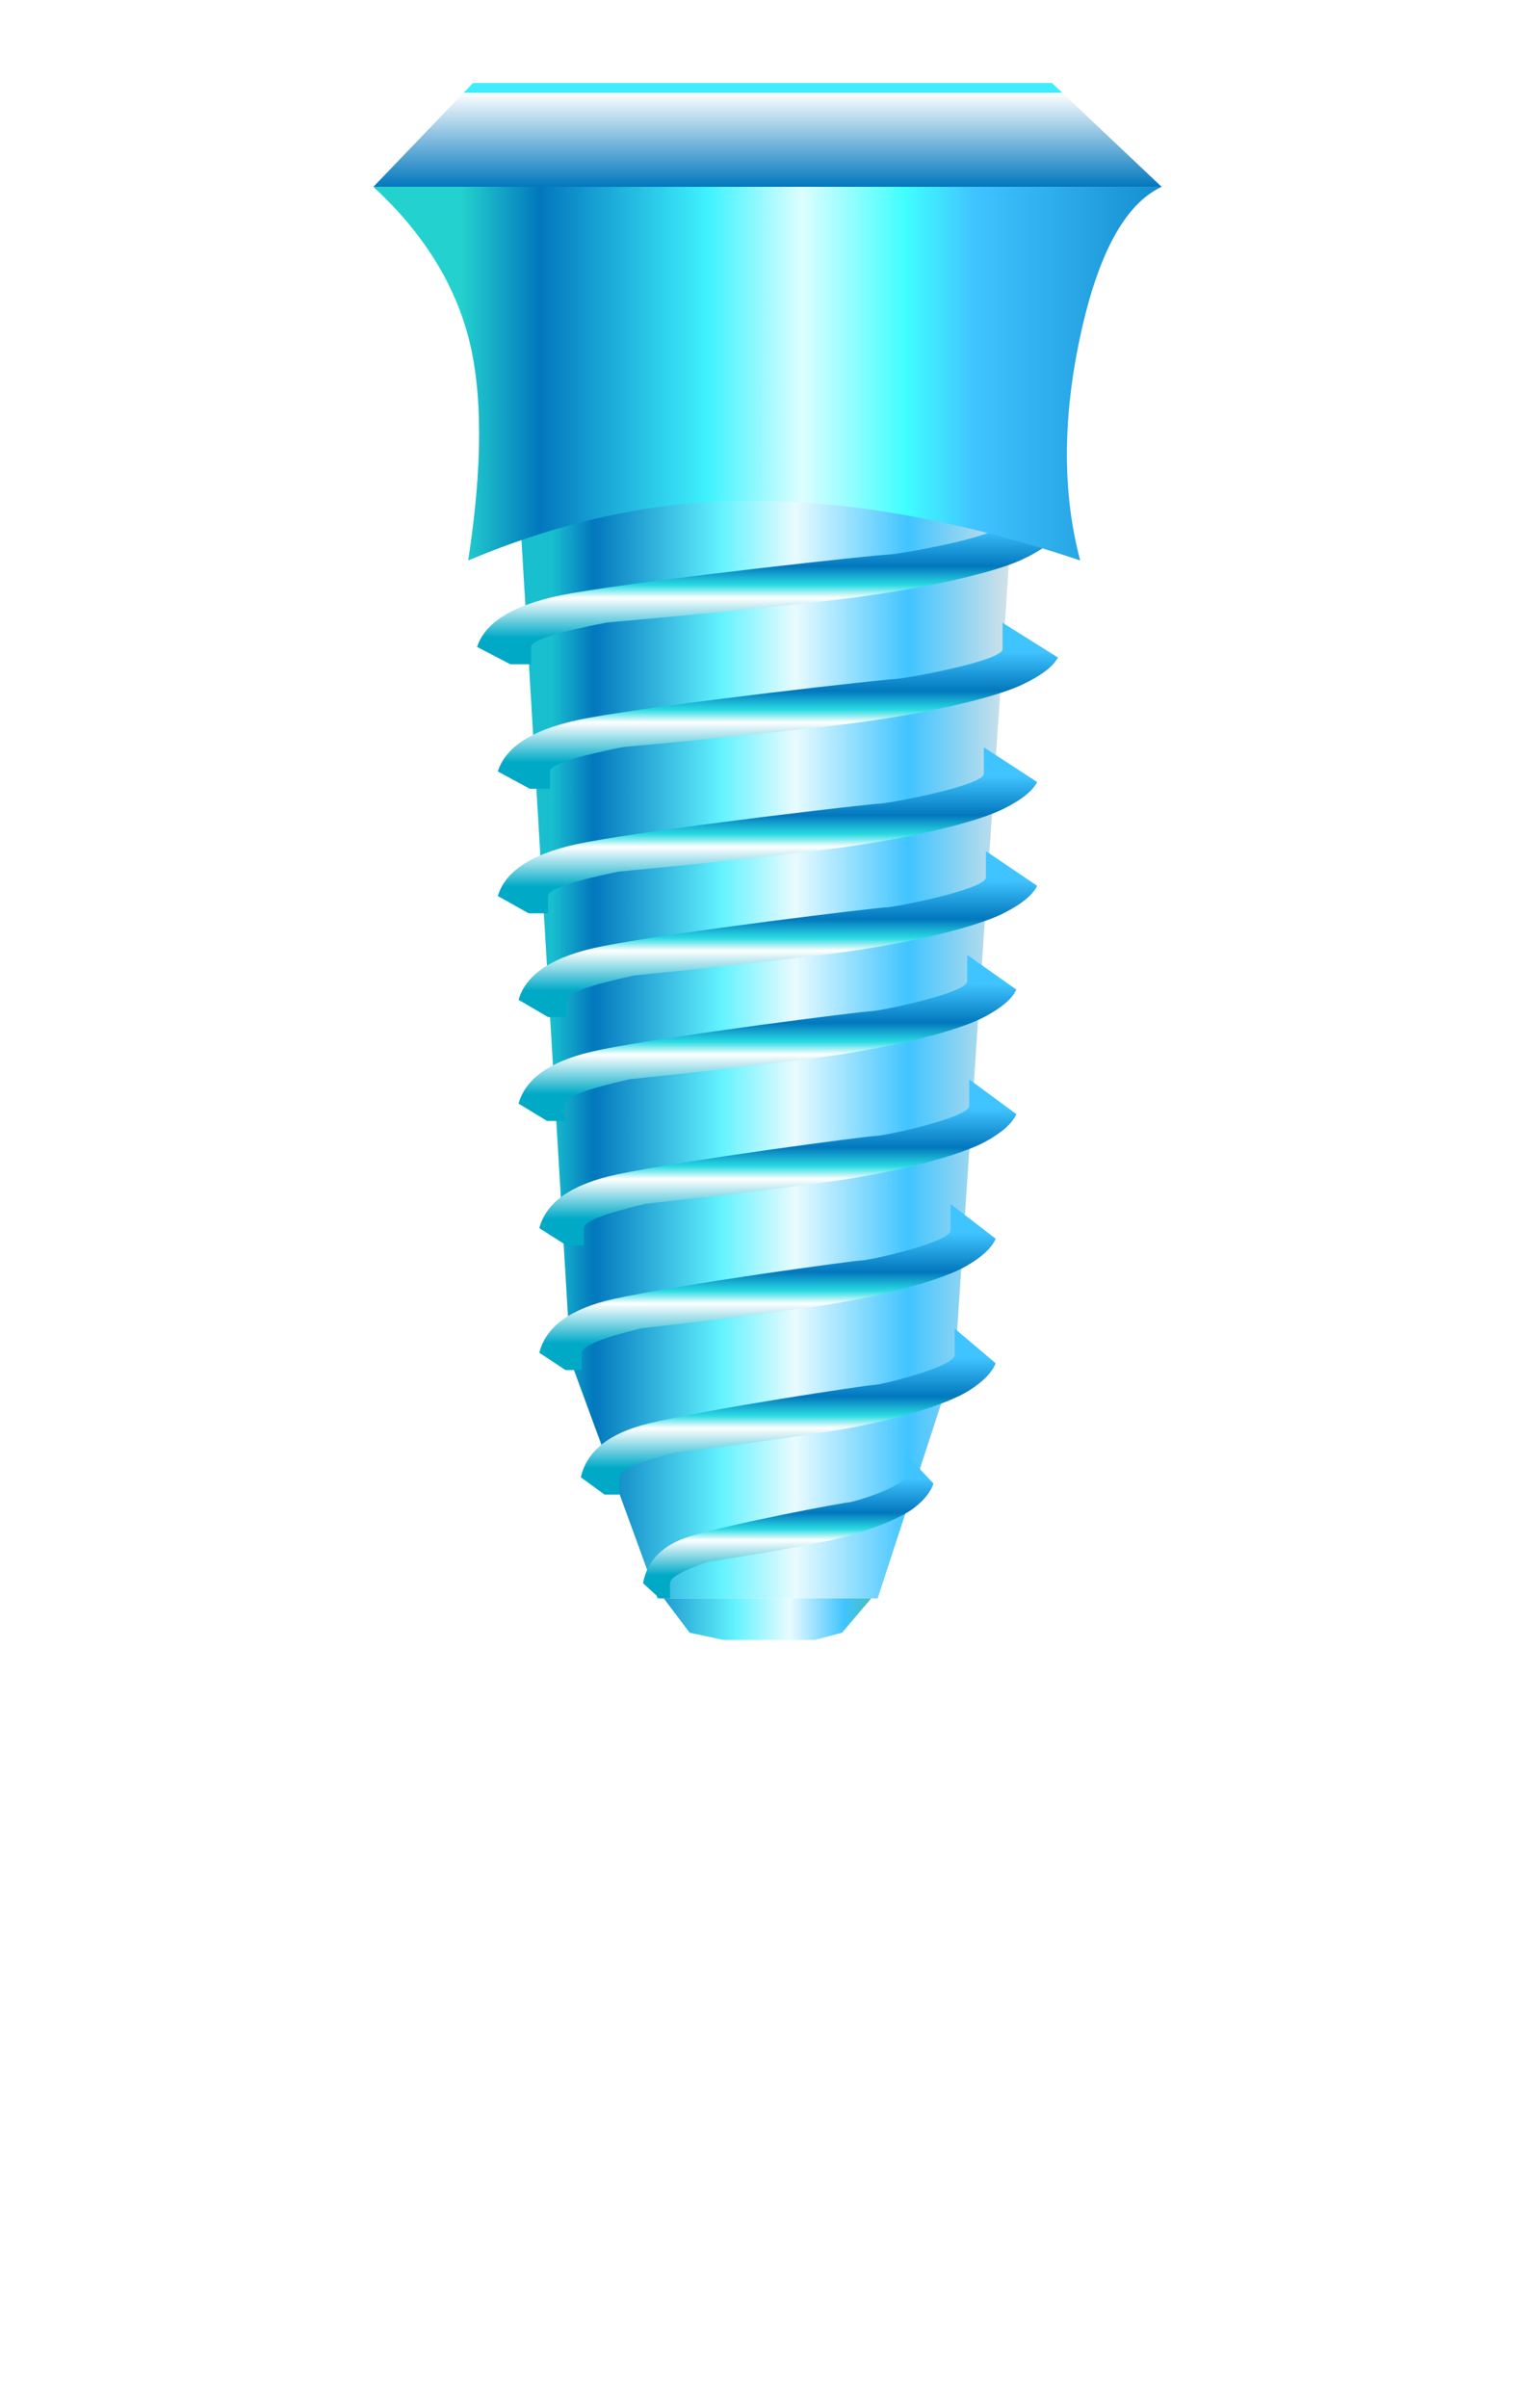 <svg xmlns="http://www.w3.org/2000/svg" width="74" height="116" viewBox="0 0 74 116">
    <defs>
        <linearGradient id="prefix__b" x1="97.269%" x2="9.814%" y1="50%" y2="50%">
            <stop offset="0%" stop-color="#E5E5E5"/>
            <stop offset="24.037%" stop-color="#40C4FF"/>
            <stop offset="48.158%" stop-color="#E9FBFF"/>
            <stop offset="63.756%" stop-color="#64F3FF"/>
            <stop offset="91.066%" stop-color="#0277BD"/>
            <stop offset="100%" stop-color="#19BFCF"/>
        </linearGradient>
        <linearGradient id="prefix__c" x1="97.269%" x2="-13.883%" y1="50%" y2="50%">
            <stop offset="0%" stop-color="#44C0CB"/>
            <stop offset="9.256%" stop-color="#40C4FF"/>
            <stop offset="32.91%" stop-color="#E9FBFF"/>
            <stop offset="56.334%" stop-color="#64F3FF"/>
            <stop offset="86.579%" stop-color="#219ED2"/>
            <stop offset="100%" stop-color="#47BAFF"/>
        </linearGradient>
        <linearGradient id="prefix__d" x1="50%" x2="50%" y1="83.875%" y2="17.489%">
            <stop offset="0%" stop-color="#00AAC7"/>
            <stop offset="36.053%" stop-color="#FFF"/>
            <stop offset="47.379%" stop-color="#2ADBE3"/>
            <stop offset="64.498%" stop-color="#0277BD"/>
            <stop offset="100%" stop-color="#40C4FF"/>
        </linearGradient>
        <linearGradient id="prefix__e" x1="50%" x2="50%" y1="83.875%" y2="17.489%">
            <stop offset="0%" stop-color="#00AAC7"/>
            <stop offset="36.053%" stop-color="#FFF"/>
            <stop offset="47.379%" stop-color="#2ADBE3"/>
            <stop offset="64.498%" stop-color="#0277BD"/>
            <stop offset="100%" stop-color="#40C4FF"/>
        </linearGradient>
        <linearGradient id="prefix__f" x1="50%" x2="50%" y1="83.875%" y2="17.489%">
            <stop offset="0%" stop-color="#00AAC7"/>
            <stop offset="36.053%" stop-color="#FFF"/>
            <stop offset="47.379%" stop-color="#2ADBE3"/>
            <stop offset="64.498%" stop-color="#0277BD"/>
            <stop offset="100%" stop-color="#40C4FF"/>
        </linearGradient>
        <linearGradient id="prefix__g" x1="50%" x2="50%" y1="83.875%" y2="17.489%">
            <stop offset="0%" stop-color="#00AAC7"/>
            <stop offset="36.053%" stop-color="#FFF"/>
            <stop offset="47.379%" stop-color="#2ADBE3"/>
            <stop offset="64.498%" stop-color="#0277BD"/>
            <stop offset="100%" stop-color="#40C4FF"/>
        </linearGradient>
        <linearGradient id="prefix__h" x1="50%" x2="50%" y1="83.875%" y2="17.489%">
            <stop offset="0%" stop-color="#00AAC7"/>
            <stop offset="36.053%" stop-color="#FFF"/>
            <stop offset="47.379%" stop-color="#2ADBE3"/>
            <stop offset="64.498%" stop-color="#0277BD"/>
            <stop offset="100%" stop-color="#40C4FF"/>
        </linearGradient>
        <linearGradient id="prefix__i" x1="50%" x2="50%" y1="83.875%" y2="17.489%">
            <stop offset="0%" stop-color="#00AAC7"/>
            <stop offset="36.053%" stop-color="#FFF"/>
            <stop offset="47.379%" stop-color="#2ADBE3"/>
            <stop offset="64.498%" stop-color="#0277BD"/>
            <stop offset="100%" stop-color="#40C4FF"/>
        </linearGradient>
        <linearGradient id="prefix__j" x1="50%" x2="50%" y1="83.875%" y2="17.489%">
            <stop offset="0%" stop-color="#00AAC7"/>
            <stop offset="36.053%" stop-color="#FFF"/>
            <stop offset="47.379%" stop-color="#2ADBE3"/>
            <stop offset="64.498%" stop-color="#0277BD"/>
            <stop offset="100%" stop-color="#40C4FF"/>
        </linearGradient>
        <linearGradient id="prefix__k" x1="50%" x2="50%" y1="83.875%" y2="17.489%">
            <stop offset="0%" stop-color="#00AAC7"/>
            <stop offset="36.053%" stop-color="#FFF"/>
            <stop offset="47.379%" stop-color="#2ADBE3"/>
            <stop offset="64.498%" stop-color="#0277BD"/>
            <stop offset="100%" stop-color="#40C4FF"/>
        </linearGradient>
        <linearGradient id="prefix__l" x1="50%" x2="50%" y1="83.875%" y2="17.489%">
            <stop offset="0%" stop-color="#00AAC7"/>
            <stop offset="36.053%" stop-color="#FFF"/>
            <stop offset="47.379%" stop-color="#2ADBE3"/>
            <stop offset="64.498%" stop-color="#0277BD"/>
            <stop offset="100%" stop-color="#40C4FF"/>
        </linearGradient>
        <linearGradient id="prefix__m" x1="50%" x2="50%" y1="100%" y2="0%">
            <stop offset="0%" stop-color="#0277BD"/>
            <stop offset="90.68%" stop-color="#FFF"/>
            <stop offset="84.267%" stop-color="#40ECFF"/>
        </linearGradient>
        <linearGradient id="prefix__n" x1="109.878%" x2="11.195%" y1="50%" y2="50%">
            <stop offset="0%" stop-color="#0277BD"/>
            <stop offset="34.141%" stop-color="#40C4FF"/>
            <stop offset="42.929%" stop-color="#40FEFF"/>
            <stop offset="56.266%" stop-color="#DDFEFF"/>
            <stop offset="68.11%" stop-color="#40F3FF"/>
            <stop offset="89.902%" stop-color="#0277BD"/>
            <stop offset="100%" stop-color="#23D1CE"/>
        </linearGradient>
        <filter id="prefix__a" width="143.2%" height="127.6%" x="-21.6%" y="-13.8%" filterUnits="objectBoundingBox">
            <feOffset dy="4" in="SourceAlpha" result="shadowOffsetOuter1"/>
            <feGaussianBlur in="shadowOffsetOuter1" result="shadowBlurOuter1" stdDeviation="2"/>
            <feColorMatrix in="shadowBlurOuter1" result="shadowMatrixOuter1" values="0 0 0 0 0 0 0 0 0 0 0 0 0 0 0 0 0 0 0.5 0"/>
            <feMerge>
                <feMergeNode in="shadowMatrixOuter1"/>
                <feMergeNode in="SourceGraphic"/>
            </feMerge>
        </filter>
    </defs>
    <g fill="none" fill-rule="evenodd" filter="url(#prefix__a)">
        <path fill="url(#prefix__b)" fill-rule="nonzero" d="M24 3l3.51 58.568C30.533 69.758 31.696 73 31.696 73h10.615l3.731-11.432L50 3H24z"/>
        <path fill="url(#prefix__c)" fill-rule="nonzero" d="M32 73l1.246 1.653 1.611.347h4.433l1.304-.347L42 73H32z"/>
        <path fill="url(#prefix__d)" fill-rule="nonzero" d="M27.326 45h-.897L25 44.166c.36-1.264 1.713-2.126 4.057-2.586 3.516-.69 13.241-1.864 13.63-1.864.389 0 4.841-.867 4.841-1.447V37L50 38.674c-.216.442-.75.879-1.599 1.311-1.274.649-4.517 1.49-8.606 1.996-2.726.337-5.798.674-9.214 1.01-2.17.467-3.255.859-3.255 1.175V45z"/>
        <path fill="url(#prefix__e)" fill-rule="nonzero" d="M26.42 40h-.934L24 39.166c.375-1.264 1.781-2.126 4.219-2.586 3.657-.69 13.771-1.864 14.176-1.864.404 0 5.034-.867 5.034-1.447V32L50 33.674c-.225.442-.78.879-1.663 1.311-1.325.649-4.697 1.49-8.95 1.996-2.835.337-6.03.674-9.583 1.01-2.256.467-3.384.859-3.384 1.175V40z"/>
        <path fill="url(#prefix__f)" fill-rule="nonzero" d="M26.513 34h-.97L24 33.166c.39-1.264 1.85-2.126 4.381-2.586 3.798-.69 14.301-1.864 14.721-1.864.42 0 5.228-.867 5.228-1.447V26L51 27.674c-.234.442-.81.879-1.727 1.311-1.376.649-4.878 1.49-9.294 1.996-2.945.337-6.262.674-9.952 1.01-2.343.467-3.514.859-3.514 1.175V34z"/>
        <path fill="url(#prefix__g)" fill-rule="nonzero" d="M25.606 28H24.6L23 27.166c.404-1.264 1.918-2.126 4.544-2.586 3.938-.69 14.83-1.864 15.265-1.864.436 0 5.423-.867 5.423-1.447V20L51 21.674c-.242.442-.84.879-1.79 1.311-1.428.649-5.06 1.49-9.64 1.996-3.053.337-6.493.674-10.32 1.01-2.43.467-3.644.859-3.644 1.175V28z"/>
        <path fill="url(#prefix__h)" fill-rule="nonzero" d="M27.233 50h-.861L25 49.166c.346-1.264 1.644-2.126 3.894-2.586 3.376-.69 12.712-1.864 13.086-1.864.373 0 4.647-.867 4.647-1.447V42L49 43.674c-.208.442-.72.879-1.535 1.311-1.223.649-4.336 1.49-8.262 1.996-2.617.337-5.565.674-8.845 1.01-2.083.467-3.125.859-3.125 1.175V50z"/>
        <path fill="url(#prefix__i)" fill-rule="nonzero" d="M28.14 56h-.825L26 55.166c.332-1.264 1.576-2.126 3.732-2.586 3.235-.69 12.182-1.864 12.54-1.864.358 0 4.454-.867 4.454-1.447V48L49 49.674c-.2.442-.69.879-1.47 1.311-1.173.649-4.156 1.49-7.919 1.996-2.508.337-5.333.674-8.477 1.01-1.996.467-2.994.859-2.994 1.175V56z"/>
        <path fill="url(#prefix__j)" fill-rule="nonzero" d="M28.047 62h-.79L26 61.166c.317-1.264 1.507-2.126 3.57-2.586 3.094-.69 11.652-1.864 11.995-1.864.342 0 4.26-.867 4.26-1.447V54L48 55.674c-.19.442-.66.879-1.407 1.311-1.121.649-3.975 1.49-7.573 1.996-2.4.337-5.102.674-8.109 1.01-1.91.467-2.864.859-2.864 1.175V62z"/>
        <path fill="url(#prefix__k)" fill-rule="nonzero" d="M29.861 68h-.718L28 67.166c.288-1.264 1.37-2.126 3.245-2.586 2.813-.69 10.594-1.864 10.905-1.864.31 0 3.873-.867 3.873-1.447V60L48 61.674c-.173.442-.6.879-1.279 1.311-1.02.649-3.614 1.49-6.885 1.996-2.18.337-4.638.674-7.371 1.01-1.736.467-2.604.859-2.604 1.175V68z"/>
        <path fill="url(#prefix__l)" fill-rule="nonzero" d="M32.303 73H31.8l-.8-.73c.202-1.106.96-1.86 2.272-2.262 1.969-.603 7.415-1.631 7.633-1.631.217 0 2.71-.76 2.71-1.267V66L45 67.465c-.121.386-.42.769-.895 1.147-.714.567-2.53 1.304-4.82 1.746-1.526.295-3.246.59-5.16.884-1.215.408-1.822.751-1.822 1.028V73z"/>
        <path fill="url(#prefix__m)" fill-rule="nonzero" d="M22.802 0L18 5 56 5 50.714 0z"/>
        <path fill="url(#prefix__n)" fill-rule="nonzero" d="M56 5c-1.762.823-3.07 3.225-3.925 7.206-.855 3.981-.855 7.58 0 10.794-5.302-1.784-10.327-2.743-15.075-2.875-4.748-.132-9.558.826-14.43 2.875.703-4.55.703-8.148 0-10.794C21.865 9.561 20.341 7.16 18 5h38z"/>
        <path d="M0 0H74V115H0z"/>
    </g>
</svg>

